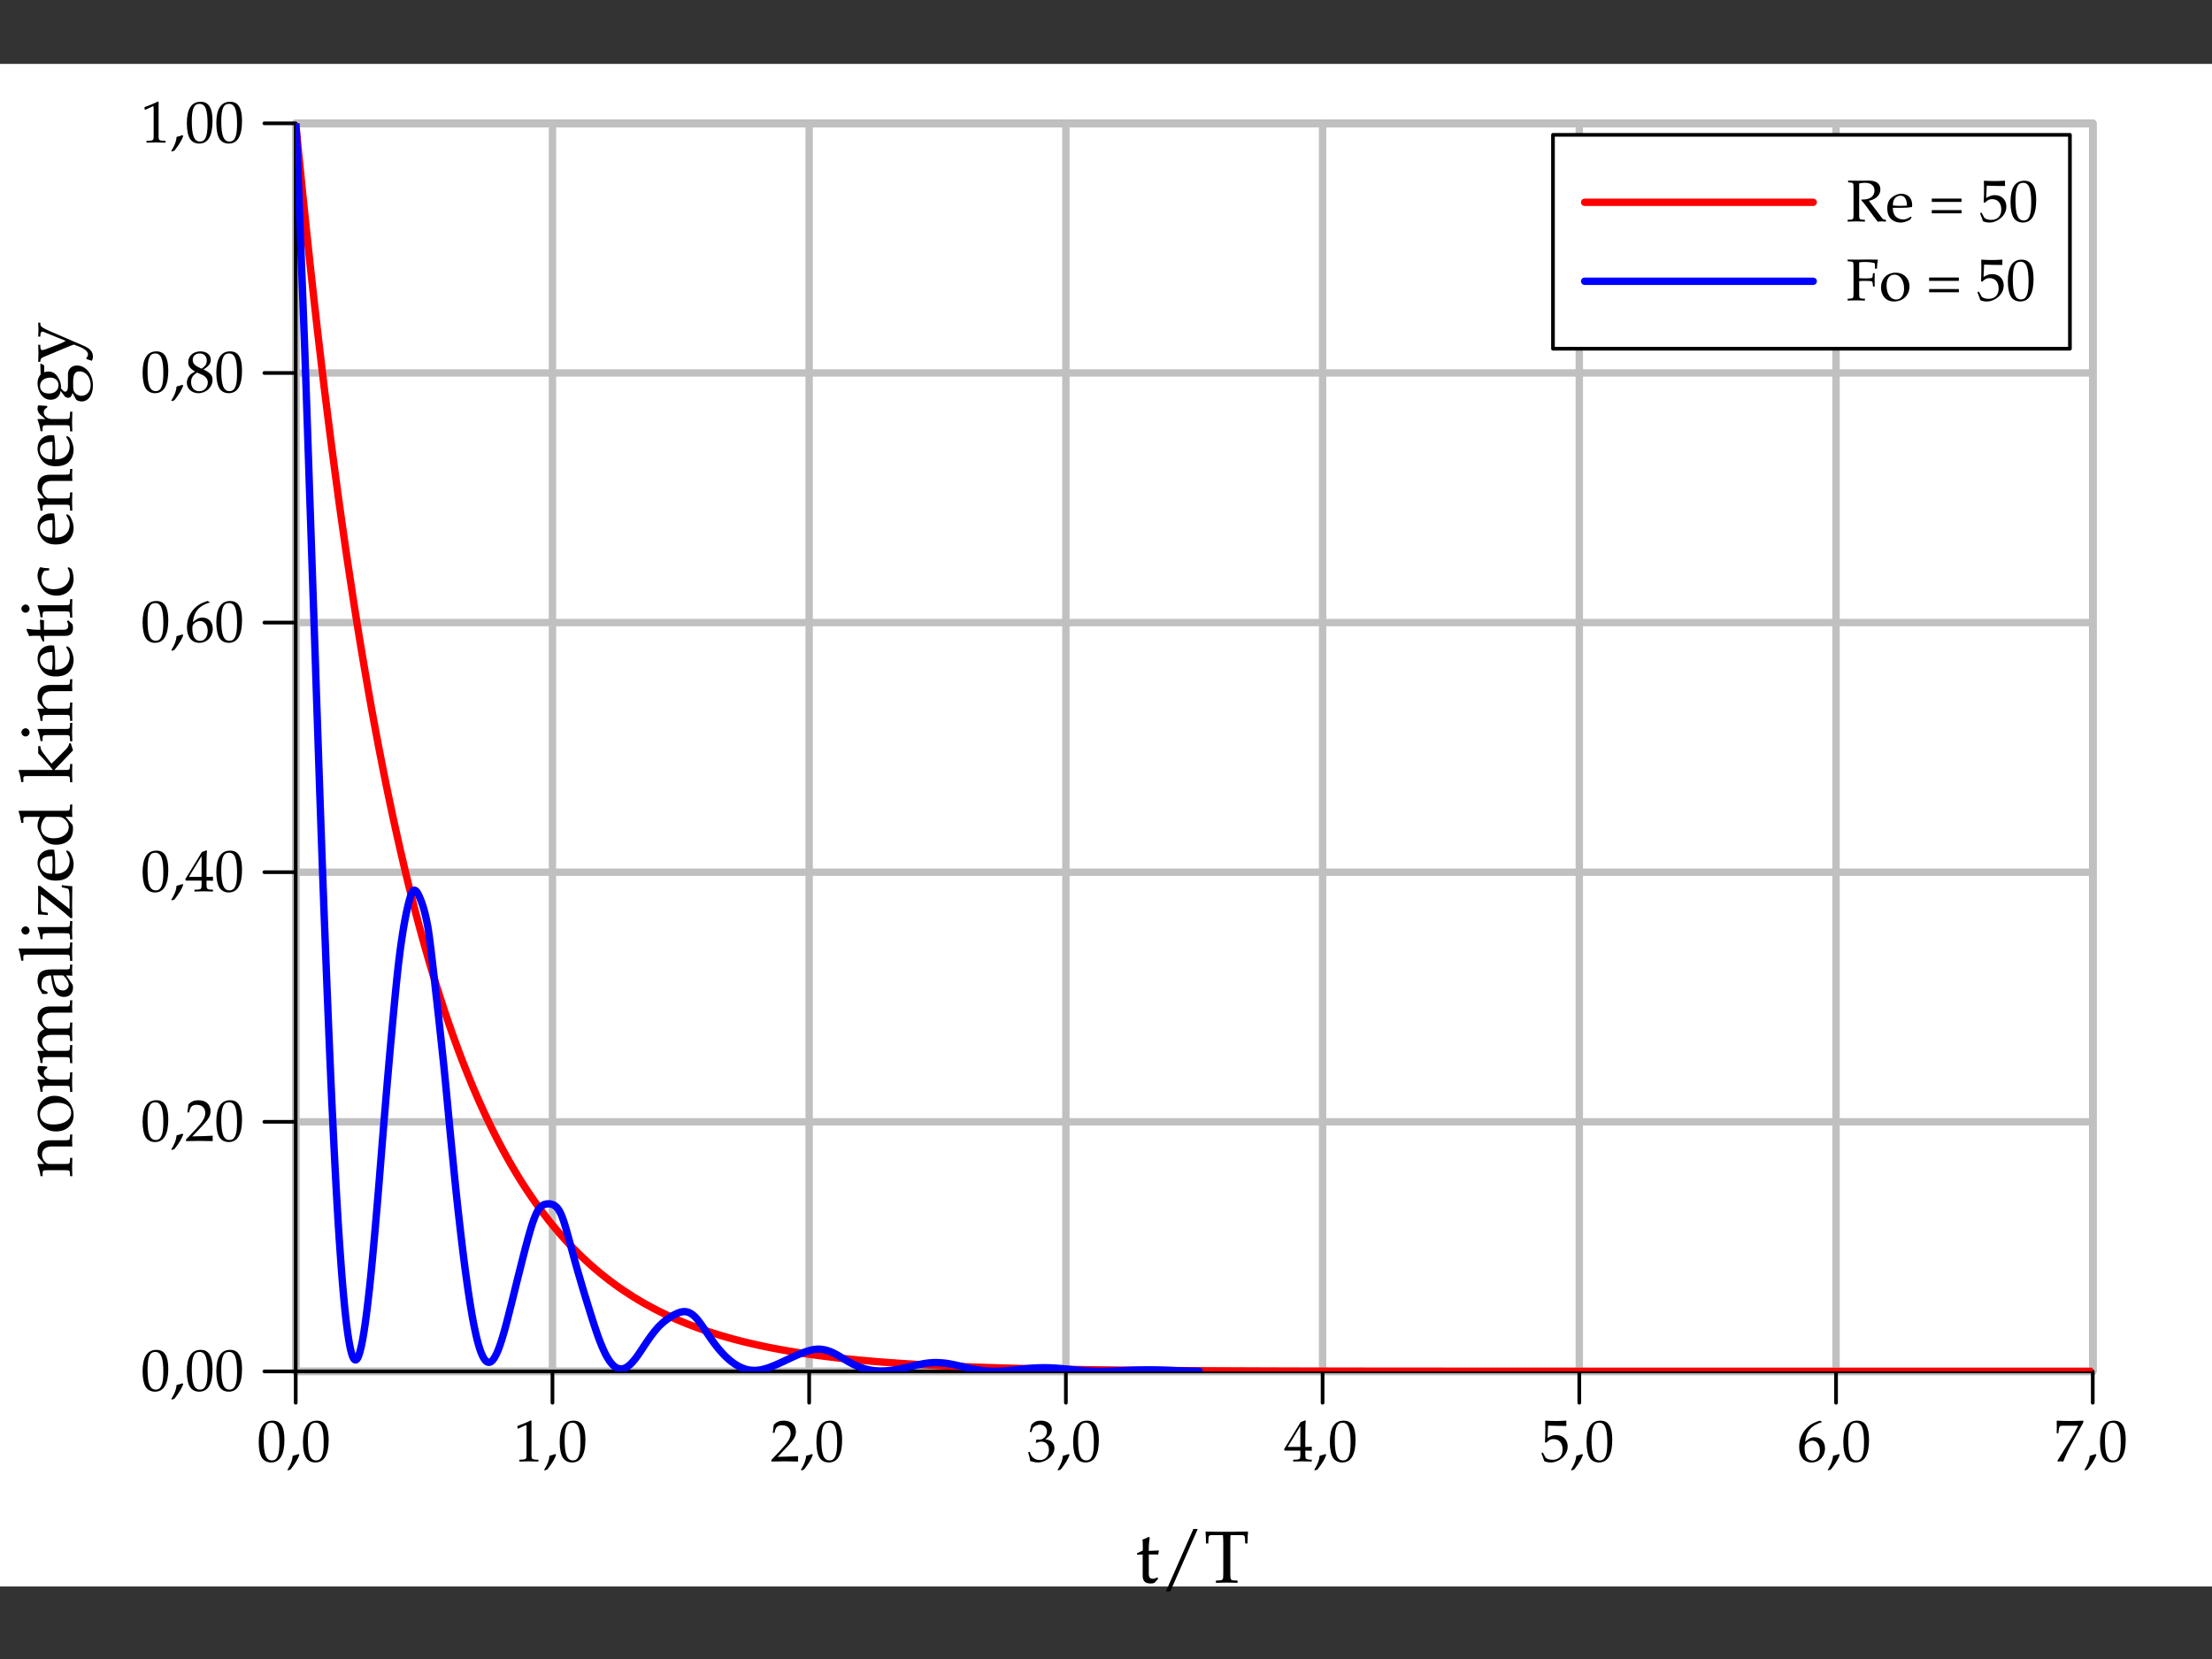 <?xml version="1.0" encoding="UTF-8"?>
<svg xmlns="http://www.w3.org/2000/svg" xmlns:xlink="http://www.w3.org/1999/xlink" width="300pt" height="225pt" viewBox="0 0 300 225" version="1.1">
<rect x="0" y="0" width="300" height="225" fill="#333333" stroke="none"/>
<defs>
<g>
<symbol overflow="visible" id="glyph0-0">
<path style="stroke:none;" d="M 2.109 -5.516 C 0.859 -5.516 0.234 -4.531 0.234 -2.594 C 0.234 -1.656 0.406 -0.844 0.688 -0.453 C 0.953 -0.062 1.406 0.156 1.906 0.156 C 3.109 0.156 3.719 -0.875 3.719 -2.922 C 3.719 -4.688 3.203 -5.516 2.109 -5.516 Z M 1.953 -5.234 C 2.734 -5.234 3.047 -4.453 3.047 -2.531 C 3.047 -0.828 2.75 -0.125 2.016 -0.125 C 1.234 -0.125 0.906 -0.922 0.906 -2.875 C 0.906 -4.562 1.203 -5.234 1.953 -5.234 Z M 1.953 -5.234 "/>
</symbol>
<symbol overflow="visible" id="glyph0-1">
<path style="stroke:none;" d="M 1.625 -0.984 C 1.422 -0.906 1.266 -0.859 0.844 -0.75 C 0.797 -0.141 0.594 0.391 0.125 1.156 L 0.234 1.234 L 0.562 1.094 C 1.219 0.25 1.516 -0.25 1.75 -0.875 Z M 1.625 -0.984 "/>
</symbol>
<symbol overflow="visible" id="glyph0-2">
<path style="stroke:none;" d="M 0.531 -4.438 L 0.609 -4.438 L 1.641 -4.906 C 1.656 -4.906 1.656 -4.906 1.672 -4.906 C 1.719 -4.906 1.734 -4.844 1.734 -4.641 L 1.734 -0.766 C 1.734 -0.359 1.641 -0.266 1.219 -0.234 L 0.766 -0.219 L 0.766 0.031 C 2 0 2 0 2.094 0 C 2.188 0 2.375 0 2.641 0.016 C 2.734 0.016 3.016 0.016 3.344 0.031 L 3.344 -0.219 L 2.922 -0.234 C 2.484 -0.266 2.406 -0.359 2.406 -0.766 L 2.406 -5.516 L 2.297 -5.547 C 1.781 -5.281 1.203 -5.047 0.484 -4.781 Z M 0.531 -4.438 "/>
</symbol>
<symbol overflow="visible" id="glyph0-3">
<path style="stroke:none;" d="M 0.125 -0.188 L 0.125 0.031 C 1.625 0 1.625 0 1.906 0 C 2.203 0 2.203 0 3.75 0.031 C 3.734 -0.141 3.734 -0.219 3.734 -0.344 C 3.734 -0.438 3.734 -0.516 3.75 -0.703 C 2.828 -0.656 2.453 -0.641 0.969 -0.609 L 2.438 -2.156 C 3.203 -2.984 3.453 -3.422 3.453 -4.031 C 3.453 -4.938 2.828 -5.516 1.812 -5.516 C 1.234 -5.516 0.844 -5.359 0.453 -4.953 L 0.312 -3.859 L 0.547 -3.859 L 0.641 -4.234 C 0.781 -4.703 1.062 -4.891 1.594 -4.891 C 2.281 -4.891 2.734 -4.469 2.734 -3.781 C 2.734 -3.188 2.391 -2.594 1.484 -1.625 Z M 0.125 -0.188 "/>
</symbol>
<symbol overflow="visible" id="glyph0-4">
<path style="stroke:none;" d="M 0.344 -3.984 L 0.594 -3.984 L 0.734 -4.438 C 0.828 -4.703 1.328 -4.969 1.75 -4.969 C 2.266 -4.969 2.688 -4.547 2.688 -4.047 C 2.688 -3.453 2.219 -2.938 1.641 -2.938 C 1.578 -2.938 1.5 -2.953 1.391 -2.953 L 1.266 -2.969 L 1.172 -2.547 L 1.234 -2.5 C 1.531 -2.625 1.688 -2.672 1.906 -2.672 C 2.562 -2.672 2.953 -2.25 2.953 -1.516 C 2.953 -0.703 2.469 -0.172 1.719 -0.172 C 1.359 -0.172 1.031 -0.281 0.781 -0.516 C 0.594 -0.688 0.484 -0.875 0.344 -1.297 L 0.125 -1.219 C 0.281 -0.734 0.359 -0.453 0.406 -0.047 C 0.828 0.094 1.172 0.156 1.469 0.156 C 2.109 0.156 2.844 -0.203 3.281 -0.734 C 3.562 -1.062 3.703 -1.422 3.703 -1.797 C 3.703 -2.172 3.531 -2.516 3.25 -2.719 C 3.047 -2.859 2.859 -2.922 2.469 -2.984 C 3.109 -3.484 3.344 -3.859 3.344 -4.328 C 3.344 -5.047 2.75 -5.516 1.859 -5.516 C 1.312 -5.516 0.953 -5.359 0.578 -4.969 Z M 0.344 -3.984 "/>
</symbol>
<symbol overflow="visible" id="glyph0-5">
<path style="stroke:none;" d="M 2.234 -1.453 L 2.234 -0.844 C 2.234 -0.375 2.156 -0.25 1.766 -0.234 L 1.266 -0.219 L 1.266 0.031 C 2.328 0 2.328 0 2.516 0 C 2.719 0 2.719 0 3.781 0.031 L 3.781 -0.219 L 3.391 -0.234 C 3 -0.266 2.906 -0.375 2.906 -0.844 L 2.906 -1.453 C 3.391 -1.453 3.547 -1.438 3.781 -1.422 L 3.781 -1.984 C 3.406 -1.953 3.25 -1.953 3.125 -1.953 L 2.906 -1.953 L 2.906 -3.078 C 2.906 -4.5 2.922 -5.188 2.969 -5.516 L 2.875 -5.547 L 2.281 -5.328 L 0.016 -1.625 L 0.109 -1.453 Z M 2.234 -1.953 L 0.516 -1.953 L 2.234 -4.781 Z M 2.234 -1.953 "/>
</symbol>
<symbol overflow="visible" id="glyph0-6">
<path style="stroke:none;" d="M 1.016 -4.844 C 2.047 -4.812 2.5 -4.797 3.453 -4.797 C 3.453 -4.797 3.5 -4.844 3.5 -4.844 C 3.484 -4.984 3.484 -5.047 3.484 -5.156 C 3.484 -5.266 3.484 -5.328 3.5 -5.469 L 3.453 -5.516 C 2.859 -5.484 2.5 -5.469 2.062 -5.469 C 1.625 -5.469 1.266 -5.484 0.672 -5.516 L 0.625 -5.469 C 0.641 -4.984 0.641 -4.625 0.641 -4.375 C 0.641 -3.703 0.625 -2.922 0.594 -2.578 L 0.766 -2.531 C 1.141 -2.906 1.359 -3.016 1.75 -3.016 C 2.516 -3.016 2.984 -2.469 2.984 -1.609 C 2.984 -0.719 2.484 -0.203 1.609 -0.203 C 1.172 -0.203 0.781 -0.344 0.656 -0.547 L 0.297 -1.203 L 0.109 -1.094 C 0.281 -0.641 0.391 -0.391 0.5 -0.031 C 0.719 0.094 1.047 0.156 1.391 0.156 C 1.922 0.156 2.484 -0.078 2.922 -0.453 C 3.422 -0.891 3.672 -1.438 3.672 -2.031 C 3.672 -2.922 3.031 -3.562 2.109 -3.562 C 1.734 -3.562 1.438 -3.469 0.938 -3.172 Z M 1.016 -4.844 "/>
</symbol>
<symbol overflow="visible" id="glyph0-7">
<path style="stroke:none;" d="M 3.328 -5.375 L 3.031 -5.516 C 2.266 -5.25 1.938 -5.094 1.531 -4.75 C 0.703 -4.047 0.25 -3.078 0.25 -1.969 C 0.25 -0.656 0.891 0.156 1.922 0.156 C 2.969 0.156 3.75 -0.656 3.75 -1.75 C 3.75 -2.672 3.188 -3.266 2.344 -3.266 C 1.938 -3.266 1.703 -3.172 1.234 -2.797 C 1.141 -2.719 1.141 -2.719 1.047 -2.641 C 1.219 -4.094 1.891 -4.875 3.328 -5.312 Z M 2.047 -2.797 C 2.641 -2.797 3.062 -2.266 3.062 -1.469 C 3.062 -0.641 2.641 -0.109 2.031 -0.109 C 1.359 -0.109 0.984 -0.688 0.984 -1.766 C 0.984 -2.047 1.016 -2.188 1.109 -2.328 C 1.281 -2.594 1.656 -2.797 2.047 -2.797 Z M 2.047 -2.797 "/>
</symbol>
<symbol overflow="visible" id="glyph0-8">
<path style="stroke:none;" d="M 0.453 -0.078 L 0.516 0.031 C 0.828 0 0.828 0 0.891 0 C 0.938 0 0.938 0 1.25 0.031 C 1.594 -0.844 1.984 -1.688 2.516 -2.641 L 3.969 -5.266 L 3.969 -5.516 C 3.109 -5.484 2.828 -5.469 2.188 -5.469 C 1.594 -5.469 1.203 -5.484 0.438 -5.516 L 0.359 -5.469 C 0.375 -4.719 0.375 -4.719 0.375 -4.625 C 0.375 -4.547 0.375 -4.547 0.359 -3.812 L 0.594 -3.812 L 0.641 -4.266 C 0.719 -4.766 0.766 -4.828 1.141 -4.828 L 3.266 -4.828 C 2.953 -4.172 2.703 -3.703 2.406 -3.219 Z M 0.453 -0.078 "/>
</symbol>
<symbol overflow="visible" id="glyph0-9">
<path style="stroke:none;" d="M 1.344 -2.766 C 1.016 -2.609 0.875 -2.516 0.703 -2.359 C 0.406 -2.047 0.234 -1.688 0.234 -1.266 C 0.234 -0.453 0.906 0.156 1.812 0.156 C 2.844 0.156 3.719 -0.656 3.719 -1.641 C 3.719 -2.281 3.422 -2.625 2.5 -3.047 C 3.234 -3.547 3.484 -3.875 3.484 -4.359 C 3.484 -5.047 2.922 -5.516 2.078 -5.516 C 1.125 -5.516 0.422 -4.906 0.422 -4.062 C 0.422 -3.516 0.641 -3.219 1.344 -2.766 Z M 2.266 -2.359 C 2.781 -2.141 3.078 -1.75 3.078 -1.312 C 3.078 -0.641 2.578 -0.109 1.922 -0.109 C 1.25 -0.109 0.812 -0.594 0.812 -1.344 C 0.812 -1.922 1.047 -2.281 1.625 -2.641 Z M 1.781 -3.391 C 1.281 -3.625 1.031 -3.953 1.031 -4.359 C 1.031 -4.875 1.406 -5.234 1.969 -5.234 C 2.562 -5.234 2.938 -4.859 2.938 -4.266 C 2.938 -3.812 2.75 -3.5 2.219 -3.172 Z M 1.781 -3.391 "/>
</symbol>
<symbol overflow="visible" id="glyph0-10">
<path style="stroke:none;" d="M 1.734 -5.141 C 2 -5.203 2.234 -5.234 2.516 -5.234 C 3.344 -5.234 3.812 -4.844 3.812 -4.172 C 3.812 -3.438 3.219 -2.969 2.297 -2.969 C 2.234 -2.969 2.172 -2.969 2.062 -2.969 L 2.016 -2.875 C 2.109 -2.781 2.125 -2.75 2.219 -2.641 C 2.344 -2.516 2.359 -2.484 2.438 -2.391 L 3.906 -0.406 C 3.953 -0.344 4 -0.281 4.047 -0.219 L 4.234 0.031 C 4.609 0 4.688 0 4.781 0 C 4.844 0 4.844 0 5.359 0.031 L 5.359 -0.219 C 5.094 -0.234 4.969 -0.281 4.859 -0.422 L 3.047 -2.797 C 3.5 -2.906 3.703 -2.984 3.969 -3.172 C 4.391 -3.469 4.609 -3.875 4.609 -4.344 C 4.609 -5.109 4.047 -5.531 3.062 -5.531 L 2.922 -5.531 C 1.891 -5.516 1.891 -5.516 1.609 -5.516 C 1.359 -5.516 1.359 -5.516 0.234 -5.531 L 0.234 -5.297 L 0.562 -5.266 C 0.922 -5.25 0.969 -5.172 0.969 -4.547 L 0.969 -0.953 C 0.969 -0.328 0.922 -0.266 0.562 -0.234 L 0.172 -0.219 L 0.172 0.031 C 0.641 0.016 0.922 0 1.344 0 C 1.766 0 2.047 0.016 2.516 0.031 L 2.516 -0.219 L 2.141 -0.234 C 1.766 -0.266 1.734 -0.328 1.734 -0.953 Z M 1.734 -5.141 "/>
</symbol>
<symbol overflow="visible" id="glyph0-11">
<path style="stroke:none;" d="M 3.5 -0.562 L 3.391 -0.641 C 2.875 -0.344 2.703 -0.266 2.359 -0.266 C 1.828 -0.266 1.406 -0.5 1.172 -0.891 C 1.031 -1.156 0.969 -1.375 0.953 -1.844 L 2.125 -1.844 C 2.672 -1.844 3.016 -1.859 3.562 -1.953 C 3.578 -2.062 3.578 -2.141 3.578 -2.234 C 3.578 -3.156 2.984 -3.75 2.094 -3.75 C 1.797 -3.75 1.453 -3.641 1.125 -3.453 C 0.469 -3.078 0.203 -2.578 0.203 -1.75 C 0.203 -1.25 0.328 -0.812 0.547 -0.516 C 0.859 -0.094 1.406 0.156 2 0.156 C 2.297 0.156 2.594 0.094 2.922 -0.047 C 3.141 -0.141 3.297 -0.234 3.344 -0.281 Z M 2.875 -2.141 C 2.453 -2.125 2.266 -2.109 1.969 -2.109 C 1.609 -2.109 1.406 -2.125 0.969 -2.156 C 0.969 -2.531 1 -2.719 1.109 -2.922 C 1.266 -3.266 1.609 -3.484 2 -3.484 C 2.266 -3.484 2.469 -3.391 2.609 -3.172 C 2.797 -2.906 2.844 -2.672 2.875 -2.141 Z M 2.875 -2.141 "/>
</symbol>
<symbol overflow="visible" id="glyph0-12">
<path style="stroke:none;" d=""/>
</symbol>
<symbol overflow="visible" id="glyph0-13">
<path style="stroke:none;" d="M 4.438 -3.094 L 0.406 -3.094 L 0.406 -2.641 L 4.438 -2.641 Z M 4.438 -1.531 L 0.406 -1.531 L 0.406 -1.094 L 4.438 -1.094 Z M 4.438 -1.531 "/>
</symbol>
<symbol overflow="visible" id="glyph0-14">
<path style="stroke:none;" d="M 1.734 -2.609 C 1.953 -2.625 2.188 -2.641 2.547 -2.641 C 3.141 -2.641 3.359 -2.609 3.5 -2.547 L 3.562 -2.344 L 3.609 -1.875 L 3.844 -1.875 C 3.828 -2.609 3.828 -2.609 3.828 -2.766 C 3.828 -2.891 3.828 -2.891 3.844 -3.688 L 3.609 -3.688 L 3.562 -3.266 C 3.562 -3.203 3.531 -3.125 3.5 -3.062 C 3.359 -3 3.141 -2.969 2.609 -2.969 C 2.266 -2.969 2 -2.984 1.734 -3 L 1.734 -5.141 C 1.969 -5.188 2.109 -5.203 2.578 -5.203 C 2.969 -5.203 3.422 -5.156 3.656 -5.094 C 3.859 -5.047 3.875 -5 3.875 -4.812 L 3.875 -4.297 L 4.156 -4.297 C 4.156 -4.781 4.203 -5.156 4.281 -5.516 C 3.891 -5.531 3.656 -5.531 3.312 -5.531 L 2.453 -5.531 C 2.062 -5.516 1.781 -5.516 1.578 -5.516 C 1.359 -5.516 1.359 -5.516 0.172 -5.531 L 0.172 -5.297 L 0.562 -5.266 C 0.922 -5.25 0.969 -5.188 0.969 -4.547 L 0.969 -0.953 C 0.969 -0.328 0.922 -0.266 0.562 -0.234 L 0.172 -0.219 L 0.172 0.031 C 0.641 0.016 0.922 0 1.344 0 C 1.766 0 2.047 0.016 2.516 0.031 L 2.516 -0.219 L 2.141 -0.234 C 1.766 -0.266 1.734 -0.328 1.734 -0.953 Z M 1.734 -2.609 "/>
</symbol>
<symbol overflow="visible" id="glyph0-15">
<path style="stroke:none;" d="M 2.234 -3.75 C 1.062 -3.75 0.25 -2.922 0.25 -1.734 C 0.25 -0.609 0.969 0.156 2 0.156 C 3.234 0.156 4.109 -0.703 4.109 -1.891 C 4.109 -2.969 3.328 -3.75 2.234 -3.75 Z M 2.094 -3.484 C 2.828 -3.484 3.375 -2.688 3.375 -1.594 C 3.375 -0.688 2.953 -0.109 2.312 -0.109 C 1.531 -0.109 1 -0.875 1 -2.016 C 1 -2.969 1.391 -3.484 2.094 -3.484 Z M 2.094 -3.484 "/>
</symbol>
<symbol overflow="visible" id="glyph1-0">
<path style="stroke:none;" d="M 0.984 -3.812 L 0.984 -0.938 C 0.984 -0.203 1.312 0.125 2.078 0.125 C 2.312 0.125 2.547 0.062 2.609 0 L 3.094 -0.531 L 2.953 -0.703 C 2.703 -0.562 2.562 -0.516 2.375 -0.516 C 1.984 -0.516 1.812 -0.703 1.812 -1.203 L 1.812 -3.812 L 3.094 -3.812 L 3.188 -4.359 L 1.812 -4.297 L 1.812 -4.688 C 1.812 -5.094 1.844 -5.453 1.938 -6.094 L 1.812 -6.203 C 1.562 -6.062 1.266 -5.938 0.953 -5.828 C 0.984 -5.531 1 -5.344 1 -5.047 L 1 -4.344 L 0.219 -3.984 L 0.219 -3.781 Z M 0.984 -3.812 "/>
</symbol>
<symbol overflow="visible" id="glyph1-1">
<path style="stroke:none;" d="M 5.188 -7.266 L 4.594 -7.266 L 0.875 1.188 L 1.469 1.188 Z M 5.188 -7.266 "/>
</symbol>
<symbol overflow="visible" id="glyph1-2">
<path style="stroke:none;" d="M 2.547 -6.438 C 2.578 -6.094 2.594 -5.859 2.594 -5.438 L 2.594 -1.203 C 2.594 -0.406 2.547 -0.328 2.078 -0.297 L 1.594 -0.266 L 1.594 0.031 C 2.188 0.016 2.547 0 3.062 0 C 3.578 0 3.938 0.016 4.531 0.031 L 4.531 -0.266 L 4.047 -0.297 C 3.594 -0.328 3.547 -0.406 3.547 -1.203 L 3.547 -5.438 C 3.547 -5.875 3.547 -6.094 3.578 -6.438 L 5.125 -6.438 C 5.406 -6.438 5.516 -6.344 5.531 -6.094 L 5.562 -5.312 L 5.875 -5.312 C 5.875 -5.953 5.906 -6.344 5.953 -6.922 C 5.234 -6.906 4.906 -6.906 4.625 -6.906 C 4.234 -6.891 3.938 -6.891 3.797 -6.891 L 2.203 -6.891 C 2.109 -6.891 1.562 -6.906 0.859 -6.906 L 0.188 -6.922 C 0.234 -6.344 0.25 -5.953 0.25 -5.312 L 0.562 -5.312 L 0.594 -6.094 C 0.609 -6.344 0.719 -6.438 1 -6.438 Z M 2.547 -6.438 "/>
</symbol>
<symbol overflow="visible" id="glyph2-0">
<path style="stroke:none;" d="M 0.031 -4.094 C 0 -4.703 0 -4.719 0 -4.891 C 0 -5.031 0 -5.031 0.031 -5.719 L -0.266 -5.719 L -0.297 -5.312 C -0.312 -4.969 -0.375 -4.938 -1.016 -4.938 L -2.953 -4.938 C -4.125 -4.938 -4.688 -4.391 -4.688 -3.266 C -4.688 -2.906 -4.625 -2.688 -4.438 -2.484 L -3.781 -1.719 L -4.656 -1.719 L -4.688 -1.625 C -4.484 -1.125 -4.344 -0.594 -4.281 -0.062 L -4 -0.062 L -4 -0.438 C -4 -0.844 -3.938 -0.875 -3.266 -0.875 L -1.016 -0.875 C -0.391 -0.875 -0.312 -0.844 -0.297 -0.516 L -0.266 -0.062 L 0.031 -0.062 C 0.016 -0.734 0 -1.016 0 -1.297 C 0 -1.594 0.016 -1.859 0.031 -2.547 L -0.266 -2.547 L -0.297 -2.094 C -0.312 -1.75 -0.391 -1.719 -1.016 -1.719 L -3.141 -1.719 C -3.594 -1.719 -4.078 -2.375 -4.078 -2.984 C -4.078 -3.656 -3.578 -4.094 -2.812 -4.094 Z M 0.031 -4.094 "/>
</symbol>
<symbol overflow="visible" id="glyph2-1">
<path style="stroke:none;" d="M -4.688 -2.797 C -4.688 -1.328 -3.656 -0.312 -2.172 -0.312 C -0.766 -0.312 0.203 -1.203 0.203 -2.5 C 0.203 -4.047 -0.875 -5.141 -2.375 -5.141 C -3.719 -5.141 -4.688 -4.156 -4.688 -2.797 Z M -4.359 -2.609 C -4.359 -3.531 -3.359 -4.203 -2 -4.203 C -0.844 -4.203 -0.125 -3.703 -0.125 -2.891 C -0.125 -1.906 -1.094 -1.25 -2.516 -1.25 C -3.703 -1.25 -4.359 -1.734 -4.359 -2.609 Z M -4.359 -2.609 "/>
</symbol>
<symbol overflow="visible" id="glyph2-2">
<path style="stroke:none;" d="M -4 -0.234 L -4 -0.594 C -4 -1 -3.938 -1.047 -3.266 -1.047 L -1.016 -1.047 C -0.391 -1.047 -0.312 -1.016 -0.297 -0.672 L -0.266 -0.203 L 0.031 -0.203 C 0.016 -0.938 0 -1.188 0 -1.438 C 0 -1.641 0 -1.641 0.031 -2.875 L -0.266 -2.875 L -0.297 -2.344 C -0.328 -1.906 -0.359 -1.875 -1.016 -1.875 L -2.734 -1.875 C -3.344 -1.875 -3.844 -2.281 -3.844 -2.766 C -3.844 -3.062 -3.703 -3.281 -3.375 -3.438 L -3.375 -3.656 L -4.578 -3.734 C -4.656 -3.625 -4.688 -3.453 -4.688 -3.266 C -4.688 -2.969 -4.531 -2.656 -4.281 -2.438 L -3.625 -1.875 L -4.656 -1.875 L -4.688 -1.797 C -4.484 -1.281 -4.344 -0.766 -4.281 -0.234 Z M -4 -0.234 "/>
</symbol>
<symbol overflow="visible" id="glyph2-3">
<path style="stroke:none;" d="M -4 -0.188 L -4 -0.547 C -4 -0.953 -3.938 -0.984 -3.266 -0.984 L -1.016 -0.984 C -0.391 -0.984 -0.312 -0.953 -0.297 -0.625 L -0.266 -0.156 L 0.031 -0.156 C 0 -1.125 0 -1.156 0 -1.438 C 0 -1.703 0.016 -1.969 0.031 -2.625 L -0.266 -2.625 L -0.297 -2.203 C -0.312 -1.859 -0.391 -1.828 -1.016 -1.828 L -3.141 -1.828 C -3.594 -1.828 -4.078 -2.484 -4.078 -3.094 C -4.078 -3.625 -3.562 -4 -2.812 -4 L -1.016 -4 C -0.391 -4 -0.312 -3.969 -0.297 -3.625 L -0.266 -3.172 L 0.031 -3.172 C 0 -4.172 0 -4.172 0 -4.422 C 0 -4.672 0 -4.672 0.031 -5.672 L -0.266 -5.672 L -0.297 -5.203 C -0.312 -4.875 -0.391 -4.844 -1.016 -4.844 L -3.141 -4.844 C -3.594 -4.844 -4.078 -5.5 -4.078 -6.094 C -4.078 -6.641 -3.562 -7.016 -2.812 -7.016 L 0.031 -7.016 C 0 -7.625 0 -7.625 0 -7.797 C 0 -7.938 0 -7.938 0.031 -8.688 L -0.266 -8.688 L -0.297 -8.219 C -0.312 -7.875 -0.391 -7.844 -1.016 -7.844 L -3.078 -7.844 C -4.062 -7.844 -4.688 -7.266 -4.688 -6.344 C -4.688 -6 -4.594 -5.703 -4.438 -5.531 L -3.766 -4.766 C -4.422 -4.453 -4.688 -4.047 -4.688 -3.344 C -4.688 -2.984 -4.594 -2.703 -4.438 -2.516 L -3.797 -1.828 L -4.656 -1.828 L -4.688 -1.734 C -4.484 -1.234 -4.344 -0.703 -4.281 -0.188 Z M -4 -0.188 "/>
</symbol>
<symbol overflow="visible" id="glyph2-4">
<path style="stroke:none;" d="M -0.812 -3.234 L 0.031 -3.188 C 0 -3.844 0 -3.844 0 -3.969 C 0 -4.016 0.016 -4.266 0.031 -4.703 L -0.266 -4.703 L -0.297 -4.312 C -0.297 -4.078 -0.375 -4.047 -0.875 -4.047 L -2.703 -4.047 C -4.156 -4.047 -4.688 -3.625 -4.688 -2.453 C -4.688 -2.031 -4.578 -1.625 -4.344 -1.25 L -4.031 -0.719 L -3.375 -0.719 L -3.312 -0.984 L -3.625 -1.109 C -4.094 -1.312 -4.156 -1.422 -4.156 -1.875 C -4.156 -2.812 -3.797 -3.203 -2.875 -3.234 L -2.703 -2.25 C -2.453 -0.891 -1.984 -0.312 -1.109 -0.312 C -0.328 -0.312 0.125 -0.797 0.125 -1.578 C 0.125 -1.766 0.094 -1.938 0.047 -2 Z M -1.234 -3.234 C -0.828 -2.953 -0.453 -2.312 -0.453 -1.938 C -0.453 -1.531 -0.812 -1.188 -1.25 -1.188 C -1.625 -1.188 -1.969 -1.375 -2.156 -1.688 C -2.312 -1.938 -2.453 -2.484 -2.562 -3.234 Z M -1.234 -3.234 "/>
</symbol>
<symbol overflow="visible" id="glyph2-5">
<path style="stroke:none;" d="M -6.609 -0.234 L -6.609 -0.797 C -6.609 -0.969 -6.5 -1.047 -6.203 -1.047 L -1.016 -1.047 C -0.391 -1.047 -0.312 -1.016 -0.297 -0.672 L -0.266 -0.203 L 0.031 -0.203 C 0 -1.203 0 -1.203 0 -1.453 C 0 -1.703 0 -1.703 0.031 -2.703 L -0.266 -2.703 L -0.297 -2.25 C -0.312 -1.906 -0.391 -1.875 -1.016 -1.875 L -7.188 -1.875 L -7.266 -1.797 C -7.094 -1.344 -7.016 -1.016 -6.891 -0.234 Z M -6.609 -0.234 "/>
</symbol>
<symbol overflow="visible" id="glyph2-6">
<path style="stroke:none;" d="M -4.656 -1.875 L -4.688 -1.797 C -4.484 -1.281 -4.344 -0.766 -4.281 -0.234 L -4 -0.234 L -4 -0.594 C -4 -1 -3.938 -1.047 -3.266 -1.047 L -1.016 -1.047 C -0.391 -1.047 -0.312 -1.016 -0.297 -0.672 L -0.266 -0.203 L 0.031 -0.203 C 0 -1.203 0 -1.203 0 -1.453 C 0 -1.703 0 -1.703 0.031 -2.703 L -0.266 -2.703 L -0.297 -2.25 C -0.312 -1.906 -0.391 -1.875 -1.016 -1.875 Z M -6.875 -1.422 C -6.875 -1.125 -6.609 -0.859 -6.312 -0.859 C -6.016 -0.859 -5.766 -1.125 -5.766 -1.406 C -5.766 -1.703 -6.016 -1.969 -6.312 -1.969 C -6.594 -1.969 -6.875 -1.703 -6.875 -1.422 Z M -6.875 -1.422 "/>
</symbol>
<symbol overflow="visible" id="glyph2-7">
<path style="stroke:none;" d="M -4.312 -4.547 L -4.625 -4.547 C -4.594 -3.844 -4.594 -3.547 -4.594 -3.172 C -4.594 -3.172 -4.625 -0.688 -4.625 -0.688 C -4.109 -0.672 -3.984 -0.656 -3.297 -0.594 L -3.297 -0.906 L -3.984 -1.016 C -4.188 -1.062 -4.234 -1.234 -4.234 -1.984 L -4.234 -3.406 C -3.906 -3.203 -3.688 -3.031 -3.344 -2.766 L -1.219 -1.062 L -0.172 -0.156 L 0.031 -0.219 C 0 -1.266 0 -1.312 0 -1.75 C 0 -1.75 0.031 -4.516 0.031 -4.516 C -0.203 -4.516 -0.438 -4.531 -0.922 -4.594 L -1.391 -4.656 L -1.391 -4.359 L -0.594 -4.188 C -0.422 -4.141 -0.344 -3.719 -0.344 -2.766 L -0.344 -1.406 Z M -4.312 -4.547 "/>
</symbol>
<symbol overflow="visible" id="glyph2-8">
<path style="stroke:none;" d="M -0.703 -4.375 L -0.797 -4.234 C -0.422 -3.594 -0.328 -3.375 -0.328 -2.938 C -0.328 -2.297 -0.625 -1.75 -1.109 -1.469 C -1.438 -1.281 -1.719 -1.203 -2.297 -1.188 L -2.297 -2.656 C -2.297 -3.344 -2.328 -3.766 -2.438 -4.453 C -2.578 -4.469 -2.672 -4.484 -2.797 -4.484 C -3.938 -4.484 -4.688 -3.734 -4.688 -2.625 C -4.688 -2.25 -4.562 -1.812 -4.312 -1.406 C -3.844 -0.594 -3.234 -0.266 -2.188 -0.266 C -1.562 -0.266 -1.016 -0.406 -0.641 -0.688 C -0.109 -1.078 0.203 -1.75 0.203 -2.5 C 0.203 -2.875 0.125 -3.234 -0.062 -3.656 C -0.172 -3.922 -0.297 -4.125 -0.359 -4.172 Z M -2.672 -3.594 C -2.656 -3.062 -2.641 -2.828 -2.641 -2.469 C -2.641 -2.016 -2.656 -1.75 -2.703 -1.203 C -3.172 -1.203 -3.391 -1.25 -3.656 -1.375 C -4.094 -1.594 -4.359 -2.016 -4.359 -2.5 C -4.359 -2.828 -4.234 -3.094 -3.953 -3.266 C -3.625 -3.484 -3.344 -3.562 -2.672 -3.594 Z M -2.672 -3.594 "/>
</symbol>
<symbol overflow="visible" id="glyph2-9">
<path style="stroke:none;" d="M -4.375 -4.125 C -4.609 -3.562 -4.688 -3.281 -4.688 -2.938 C -4.688 -2.656 -4.625 -2.422 -4.5 -2.172 L -4.047 -1.297 C -3.734 -0.719 -3.016 -0.344 -2.156 -0.344 C -1.359 -0.344 -0.703 -0.625 -0.297 -1.109 C -0.016 -1.453 0.125 -1.922 0.125 -2.562 C 0.125 -2.766 0.078 -3 0.047 -3.047 L -0.891 -4.156 L 0.031 -4.109 C 0.016 -4.594 0 -4.766 0 -4.875 C 0 -4.953 0 -5.094 0.016 -5.312 C 0.016 -5.375 0.016 -5.578 0.031 -5.797 L -0.266 -5.797 L -0.297 -5.328 C -0.312 -4.984 -0.391 -4.953 -1.016 -4.953 L -7.188 -4.953 L -7.266 -4.875 C -7.094 -4.438 -7.016 -4.094 -6.891 -3.312 L -6.609 -3.312 L -6.609 -3.875 C -6.609 -4.047 -6.5 -4.125 -6.203 -4.125 Z M -2.203 -4.125 C -1.562 -4.125 -1.453 -4.094 -1.234 -3.969 C -0.766 -3.688 -0.453 -3.203 -0.453 -2.734 C -0.453 -1.844 -1.297 -1.219 -2.484 -1.219 C -3.578 -1.219 -4.219 -1.766 -4.219 -2.656 C -4.219 -3.047 -4.094 -3.438 -3.844 -3.797 C -3.703 -4 -3.578 -4.125 -3.5 -4.125 Z M -2.203 -4.125 "/>
</symbol>
<symbol overflow="visible" id="glyph2-10">
<path style="stroke:none;" d=""/>
</symbol>
<symbol overflow="visible" id="glyph2-11">
<path style="stroke:none;" d="M -6.609 -0.234 L -6.609 -0.797 C -6.609 -0.969 -6.5 -1.047 -6.203 -1.047 L -1.016 -1.047 C -0.391 -1.047 -0.312 -1.016 -0.297 -0.672 L -0.266 -0.203 L 0.031 -0.203 C 0 -1.203 0 -1.203 0 -1.469 C 0 -1.75 0 -1.797 0.031 -2.688 L -0.266 -2.688 L -0.297 -2.25 C -0.312 -1.906 -0.391 -1.875 -1.016 -1.875 L -2.406 -1.875 L 0.125 -4.531 L -0.172 -5.484 L -0.406 -5.484 C -0.406 -5.25 -0.562 -4.953 -0.875 -4.641 L -2.125 -3.375 C -2.484 -3.016 -2.609 -2.906 -2.812 -2.734 L -3.812 -4.031 C -4.188 -4.5 -4.297 -4.766 -4.297 -5.109 L -4.594 -5.109 L -4.594 -4.109 C -3.953 -3.469 -3.516 -3 -3.203 -2.609 L -2.609 -1.875 L -7.188 -1.875 L -7.266 -1.797 C -7.094 -1.344 -7.016 -1.016 -6.891 -0.234 Z M -6.609 -0.234 "/>
</symbol>
<symbol overflow="visible" id="glyph2-12">
<path style="stroke:none;" d="M -3.812 -0.984 L -0.938 -0.984 C -0.203 -0.984 0.125 -1.312 0.125 -2.078 C 0.125 -2.312 0.062 -2.547 0 -2.609 L -0.531 -3.094 L -0.703 -2.953 C -0.562 -2.703 -0.516 -2.562 -0.516 -2.375 C -0.516 -1.984 -0.703 -1.812 -1.203 -1.812 L -3.812 -1.812 L -3.812 -3.094 L -4.359 -3.188 L -4.297 -1.812 L -4.688 -1.812 C -5.094 -1.812 -5.453 -1.844 -6.094 -1.938 L -6.203 -1.812 C -6.062 -1.562 -5.938 -1.266 -5.828 -0.953 C -5.531 -0.984 -5.344 -1 -5.047 -1 L -4.344 -1 L -3.984 -0.219 L -3.781 -0.219 Z M -3.812 -0.984 "/>
</symbol>
<symbol overflow="visible" id="glyph2-13">
<path style="stroke:none;" d="M -3.109 -3.984 C -3.562 -3.984 -3.984 -4.047 -4.344 -4.125 C -4.578 -3.734 -4.688 -3.375 -4.688 -2.969 C -4.688 -2.484 -4.5 -1.938 -4.125 -1.328 C -3.688 -0.625 -2.984 -0.266 -2.094 -0.266 C -0.75 -0.266 0.203 -1.203 0.203 -2.547 C 0.203 -3.062 0.016 -3.812 -0.141 -3.922 L -0.453 -4.125 L -0.609 -4.031 C -0.406 -3.656 -0.312 -3.344 -0.312 -2.984 C -0.312 -1.875 -1.188 -1.141 -2.5 -1.141 C -3.562 -1.141 -4.172 -1.641 -4.172 -2.547 C -4.172 -2.984 -3.969 -3.453 -3.719 -3.641 L -3.109 -3.703 Z M -3.109 -3.984 "/>
</symbol>
<symbol overflow="visible" id="glyph2-14">
<path style="stroke:none;" d="M -3.781 -5.188 L -4.188 -5.438 L -4.312 -5.406 L -4.266 -3.984 C -4.562 -3.609 -4.688 -3.25 -4.688 -2.766 C -4.688 -2.312 -4.547 -1.812 -4.312 -1.406 C -3.984 -0.844 -3.5 -0.547 -2.891 -0.547 C -2.156 -0.547 -1.641 -1.016 -1.562 -1.75 L -0.953 -0.953 C -0.797 -0.859 -0.672 -0.812 -0.516 -0.812 C -0.234 -0.812 -0.078 -0.984 0.062 -1.469 L 0.531 -0.594 C 0.609 -0.453 0.984 -0.312 1.297 -0.312 C 2.203 -0.312 2.828 -1.203 2.828 -2.484 C 2.828 -3.984 1.875 -5.188 0.656 -5.188 C -0.062 -5.188 -0.562 -4.703 -0.562 -4 L -0.562 -2.406 C -0.562 -1.875 -0.688 -1.641 -0.953 -1.641 C -1.078 -1.641 -1.188 -1.719 -1.406 -1.984 C -1.453 -2.047 -1.484 -2.062 -1.516 -2.094 C -1.516 -2.203 -1.5 -2.266 -1.5 -2.344 C -1.5 -2.766 -1.688 -3.297 -1.984 -3.703 C -2.312 -4.156 -2.703 -4.375 -3.234 -4.375 C -3.438 -4.375 -3.562 -4.344 -3.781 -4.266 Z M -4.344 -2.406 C -4.344 -3.078 -3.797 -3.547 -2.938 -3.547 C -2.297 -3.547 -1.844 -3.125 -1.844 -2.516 C -1.844 -1.844 -2.359 -1.391 -3.125 -1.391 C -3.906 -1.391 -4.344 -1.766 -4.344 -2.406 Z M 0.141 -2.875 C 0.141 -4 0.375 -4.391 1.016 -4.391 C 1.875 -4.391 2.516 -3.594 2.516 -2.547 C 2.516 -1.688 2.016 -1.078 1.266 -1.078 C 0.812 -1.078 0.406 -1.344 0.234 -1.734 C 0.156 -1.906 0.141 -2.188 0.141 -2.875 Z M 0.141 -2.875 "/>
</symbol>
<symbol overflow="visible" id="glyph2-15">
<path style="stroke:none;" d="M -0.859 -2.969 C -1.234 -2.75 -1.469 -2.641 -1.953 -2.453 L -3.641 -1.812 C -3.812 -1.766 -3.953 -1.719 -4.062 -1.719 C -4.203 -1.719 -4.281 -1.828 -4.297 -2.062 L -4.312 -2.438 L -4.594 -2.438 C -4.562 -1.469 -4.562 -1.469 -4.562 -1.281 C -4.562 -1.094 -4.562 -1.094 -4.594 -0.125 L -4.312 -0.125 L -4.297 -0.297 C -4.266 -0.547 -4.156 -0.672 -3.797 -0.812 L -1.188 -1.906 C -0.5 -2.188 -0.266 -2.297 0.234 -2.469 L 0.844 -2.234 C 1.688 -1.922 2.156 -1.531 2.156 -1.156 C 2.156 -0.984 2.078 -0.812 1.938 -0.641 L 1.938 -0.516 L 2.688 -0.266 C 2.781 -0.453 2.828 -0.625 2.828 -0.812 C 2.828 -1.484 2.469 -1.906 1.594 -2.297 L -3.078 -4.312 C -3.984 -4.719 -4.266 -4.906 -4.297 -5.156 L -4.312 -5.438 L -4.594 -5.438 C -4.562 -4.656 -4.562 -4.656 -4.562 -4.484 C -4.562 -4.328 -4.562 -4.328 -4.594 -3.547 L -4.312 -3.547 L -4.297 -3.797 C -4.266 -4.078 -4.188 -4.219 -4.047 -4.219 C -3.969 -4.219 -3.875 -4.203 -3.781 -4.156 Z M -0.859 -2.969 "/>
</symbol>
</g>
<clipPath id="clip1">
  <path d="M 40.105 16.727 L 283.828 16.727 L 283.828 185.996 L 40.105 185.996 Z M 40.105 16.727 "/>
</clipPath>
<clipPath id="clip2">
  <path d="M 214.414 22.082 L 276.938 22.082 L 276.938 43.5 L 214.414 43.5 Z M 214.414 22.082 "/>
</clipPath>
</defs>
<g id="surface94179">
<path style=" stroke:none;fill-rule:nonzero;fill:rgb(100%,100%,100%);fill-opacity:1;" d="M 0 8.664 L 300 8.664 L 300 215.164 L 0 215.164 Z M 0 8.664 "/>
<path style="fill:none;stroke-width:1;stroke-linecap:round;stroke-linejoin:round;stroke:rgb(51.765%,50.98%,51.765%);stroke-opacity:1;stroke-miterlimit:10;" d="M 40.105 16.727 L 283.828 16.727 L 283.828 185.996 L 40.105 185.996 Z M 40.105 16.727 "/>
<path style="fill:none;stroke-width:1;stroke-linecap:round;stroke-linejoin:round;stroke:rgb(75.294%,75.294%,75.294%);stroke-opacity:1;stroke-miterlimit:10;" d="M 40.105 185.996 L 283.828 185.996 M 40.105 152.145 L 283.828 152.145 M 40.105 118.289 L 283.828 118.289 M 40.105 84.438 L 283.828 84.438 M 40.105 50.582 L 283.828 50.582 M 40.105 16.727 L 283.828 16.727 "/>
<path style="fill:none;stroke-width:1;stroke-linecap:round;stroke-linejoin:round;stroke:rgb(75.294%,75.294%,75.294%);stroke-opacity:1;stroke-miterlimit:10;" d="M 40.105 16.727 L 40.105 185.996 M 74.926 16.727 L 74.926 185.996 M 109.742 16.727 L 109.742 185.996 M 144.559 16.727 L 144.559 185.996 M 179.375 16.727 L 179.375 185.996 M 214.191 16.727 L 214.191 185.996 M 249.012 16.727 L 249.012 185.996 M 283.828 16.727 L 283.828 185.996 "/>
<path style="fill:none;stroke-width:0.5;stroke-linecap:round;stroke-linejoin:round;stroke:rgb(0%,0%,0%);stroke-opacity:1;stroke-miterlimit:10;" d="M 40.105 185.996 L 283.828 185.996 M 40.105 190.246 L 40.105 185.996 M 74.926 190.246 L 74.926 185.996 M 109.742 190.246 L 109.742 185.996 M 144.559 190.246 L 144.559 185.996 M 179.375 190.246 L 179.375 185.996 M 214.191 190.246 L 214.191 185.996 M 249.012 190.246 L 249.012 185.996 M 283.828 190.246 L 283.828 185.996 "/>
<g style="fill:rgb(0%,0%,0%);fill-opacity:1;">
  <use xlink:href="#glyph0-0" x="34.855" y="198.19"/>
  <use xlink:href="#glyph0-1" x="38.855" y="198.19"/>
  <use xlink:href="#glyph0-0" x="40.855" y="198.19"/>
</g>
<g style="fill:rgb(0%,0%,0%);fill-opacity:1;">
  <use xlink:href="#glyph0-2" x="69.676" y="198.19"/>
  <use xlink:href="#glyph0-1" x="73.676" y="198.19"/>
  <use xlink:href="#glyph0-0" x="75.676" y="198.19"/>
</g>
<g style="fill:rgb(0%,0%,0%);fill-opacity:1;">
  <use xlink:href="#glyph0-3" x="104.492" y="198.19"/>
  <use xlink:href="#glyph0-1" x="108.492" y="198.19"/>
  <use xlink:href="#glyph0-0" x="110.492" y="198.19"/>
</g>
<g style="fill:rgb(0%,0%,0%);fill-opacity:1;">
  <use xlink:href="#glyph0-4" x="139.309" y="198.19"/>
  <use xlink:href="#glyph0-1" x="143.309" y="198.19"/>
  <use xlink:href="#glyph0-0" x="145.309" y="198.19"/>
</g>
<g style="fill:rgb(0%,0%,0%);fill-opacity:1;">
  <use xlink:href="#glyph0-5" x="174.125" y="198.19"/>
  <use xlink:href="#glyph0-1" x="178.125" y="198.19"/>
  <use xlink:href="#glyph0-0" x="180.125" y="198.19"/>
</g>
<g style="fill:rgb(0%,0%,0%);fill-opacity:1;">
  <use xlink:href="#glyph0-6" x="208.941" y="198.19"/>
  <use xlink:href="#glyph0-1" x="212.941" y="198.19"/>
  <use xlink:href="#glyph0-0" x="214.941" y="198.19"/>
</g>
<g style="fill:rgb(0%,0%,0%);fill-opacity:1;">
  <use xlink:href="#glyph0-7" x="243.762" y="198.19"/>
  <use xlink:href="#glyph0-1" x="247.762" y="198.19"/>
  <use xlink:href="#glyph0-0" x="249.762" y="198.19"/>
</g>
<g style="fill:rgb(0%,0%,0%);fill-opacity:1;">
  <use xlink:href="#glyph0-8" x="278.578" y="198.19"/>
  <use xlink:href="#glyph0-1" x="282.578" y="198.19"/>
  <use xlink:href="#glyph0-0" x="284.578" y="198.19"/>
</g>
<g style="fill:rgb(0%,0%,0%);fill-opacity:1;">
  <use xlink:href="#glyph1-0" x="153.992" y="214.637"/>
  <use xlink:href="#glyph1-1" x="157.252" y="214.637"/>
  <use xlink:href="#glyph1-2" x="163.312" y="214.637"/>
</g>
<path style="fill:none;stroke-width:0.5;stroke-linecap:round;stroke-linejoin:round;stroke:rgb(0%,0%,0%);stroke-opacity:1;stroke-miterlimit:10;" d="M 40.105 185.996 L 40.105 16.727 M 35.855 185.996 L 40.105 185.996 M 35.855 152.145 L 40.105 152.145 M 35.855 118.289 L 40.105 118.289 M 35.855 84.438 L 40.105 84.438 M 35.855 50.582 L 40.105 50.582 M 35.855 16.727 L 40.105 16.727 "/>
<g style="fill:rgb(0%,0%,0%);fill-opacity:1;">
  <use xlink:href="#glyph0-0" x="19.105" y="188.589"/>
  <use xlink:href="#glyph0-1" x="23.105" y="188.589"/>
  <use xlink:href="#glyph0-0" x="25.105" y="188.589"/>
  <use xlink:href="#glyph0-0" x="29.105" y="188.589"/>
</g>
<g style="fill:rgb(0%,0%,0%);fill-opacity:1;">
  <use xlink:href="#glyph0-0" x="19.105" y="154.733"/>
  <use xlink:href="#glyph0-1" x="23.105" y="154.733"/>
  <use xlink:href="#glyph0-3" x="25.105" y="154.733"/>
  <use xlink:href="#glyph0-0" x="29.105" y="154.733"/>
</g>
<g style="fill:rgb(0%,0%,0%);fill-opacity:1;">
  <use xlink:href="#glyph0-0" x="19.105" y="120.882"/>
  <use xlink:href="#glyph0-1" x="23.105" y="120.882"/>
  <use xlink:href="#glyph0-5" x="25.105" y="120.882"/>
  <use xlink:href="#glyph0-0" x="29.105" y="120.882"/>
</g>
<g style="fill:rgb(0%,0%,0%);fill-opacity:1;">
  <use xlink:href="#glyph0-0" x="19.105" y="87.026"/>
  <use xlink:href="#glyph0-1" x="23.105" y="87.026"/>
  <use xlink:href="#glyph0-7" x="25.105" y="87.026"/>
  <use xlink:href="#glyph0-0" x="29.105" y="87.026"/>
</g>
<g style="fill:rgb(0%,0%,0%);fill-opacity:1;">
  <use xlink:href="#glyph0-0" x="19.105" y="53.171"/>
  <use xlink:href="#glyph0-1" x="23.105" y="53.171"/>
  <use xlink:href="#glyph0-9" x="25.105" y="53.171"/>
  <use xlink:href="#glyph0-0" x="29.105" y="53.171"/>
</g>
<g style="fill:rgb(0%,0%,0%);fill-opacity:1;">
  <use xlink:href="#glyph0-2" x="19.105" y="19.319"/>
  <use xlink:href="#glyph0-1" x="23.105" y="19.319"/>
  <use xlink:href="#glyph0-0" x="25.105" y="19.319"/>
  <use xlink:href="#glyph0-0" x="29.105" y="19.319"/>
</g>
<g style="fill:rgb(0%,0%,0%);fill-opacity:1;">
  <use xlink:href="#glyph2-0" x="9.777" y="159.582"/>
  <use xlink:href="#glyph2-1" x="9.777" y="153.762"/>
  <use xlink:href="#glyph2-2" x="9.777" y="148.302"/>
  <use xlink:href="#glyph2-3" x="9.777" y="144.352"/>
  <use xlink:href="#glyph2-4" x="9.777" y="135.521"/>
  <use xlink:href="#glyph2-5" x="9.777" y="130.521"/>
  <use xlink:href="#glyph2-6" x="9.777" y="127.611"/>
  <use xlink:href="#glyph2-7" x="9.777" y="124.701"/>
  <use xlink:href="#glyph2-8" x="9.777" y="119.701"/>
  <use xlink:href="#glyph2-9" x="9.777" y="114.911"/>
  <use xlink:href="#glyph2-10" x="9.777" y="108.801"/>
  <use xlink:href="#glyph2-11" x="9.777" y="106.301"/>
  <use xlink:href="#glyph2-6" x="9.777" y="100.741"/>
  <use xlink:href="#glyph2-0" x="9.777" y="97.831"/>
  <use xlink:href="#glyph2-8" x="9.777" y="92.011"/>
  <use xlink:href="#glyph2-12" x="9.777" y="87.221"/>
  <use xlink:href="#glyph2-6" x="9.777" y="83.961"/>
  <use xlink:href="#glyph2-13" x="9.777" y="81.051"/>
  <use xlink:href="#glyph2-10" x="9.777" y="76.61"/>
  <use xlink:href="#glyph2-8" x="9.777" y="74.11"/>
  <use xlink:href="#glyph2-0" x="9.777" y="69.32"/>
  <use xlink:href="#glyph2-8" x="9.777" y="63.5"/>
  <use xlink:href="#glyph2-2" x="9.777" y="58.71"/>
  <use xlink:href="#glyph2-14" x="9.777" y="54.76"/>
  <use xlink:href="#glyph2-15" x="9.777" y="49.2"/>
</g>
<g clip-path="url(#clip1)" clip-rule="nonzero">
<path style="fill:none;stroke-width:1;stroke-linecap:round;stroke-linejoin:round;stroke:rgb(100%,0%,0%);stroke-opacity:1;stroke-miterlimit:10;" d="M 40.105 16.727 L 40.598 21.758 L 41.086 26.637 L 41.578 31.371 L 42.066 35.965 L 42.559 40.426 L 43.047 44.75 L 43.539 48.945 L 44.027 53.02 L 44.52 56.969 L 45.008 60.805 L 45.5 64.523 L 45.988 68.133 L 46.48 71.633 L 46.969 75.031 L 47.461 78.328 L 47.949 81.527 L 48.441 84.633 L 48.93 87.645 L 49.422 90.566 L 49.91 93.402 L 50.398 96.152 L 50.891 98.824 L 51.379 101.414 L 51.871 103.926 L 52.359 106.363 L 52.852 108.73 L 53.34 111.027 L 53.832 113.254 L 54.32 115.414 L 54.812 117.512 L 55.301 119.547 L 55.793 121.523 L 56.281 123.438 L 56.773 125.297 L 57.262 127.102 L 57.754 128.852 L 58.242 130.547 L 58.734 132.195 L 59.223 133.793 L 59.715 135.344 L 60.203 136.852 L 60.695 138.309 L 61.184 139.727 L 61.676 141.102 L 62.164 142.438 L 62.656 143.73 L 63.145 144.984 L 63.637 146.203 L 64.125 147.387 L 64.617 148.535 L 65.105 149.648 L 65.598 150.727 L 66.086 151.773 L 66.574 152.793 L 67.066 153.777 L 67.555 154.734 L 68.047 155.664 L 68.535 156.566 L 69.027 157.441 L 69.516 158.289 L 70.008 159.113 L 70.496 159.91 L 70.988 160.688 L 71.477 161.438 L 71.969 162.168 L 72.457 162.875 L 72.949 163.562 L 73.438 164.23 L 73.93 164.875 L 74.418 165.504 L 74.91 166.113 L 75.398 166.703 L 75.891 167.277 L 76.379 167.832 L 76.871 168.371 L 77.359 168.898 L 77.852 169.406 L 78.34 169.898 L 78.832 170.375 L 79.32 170.84 L 79.812 171.289 L 80.301 171.727 L 80.793 172.152 L 81.281 172.562 L 81.773 172.961 L 82.262 173.348 L 82.754 173.727 L 83.242 174.09 L 83.73 174.445 L 84.223 174.785 L 84.711 175.121 L 85.203 175.441 L 85.691 175.758 L 86.184 176.062 L 86.672 176.355 L 87.164 176.645 L 87.652 176.922 L 88.145 177.191 L 88.633 177.453 L 89.125 177.707 L 89.613 177.953 L 90.105 178.191 L 90.594 178.422 L 91.086 178.648 L 91.574 178.867 L 92.066 179.078 L 92.555 179.285 L 93.047 179.484 L 93.535 179.676 L 94.027 179.863 L 94.516 180.047 L 95.008 180.223 L 95.496 180.395 L 95.988 180.562 L 96.477 180.723 L 96.969 180.879 L 97.457 181.031 L 97.949 181.18 L 98.438 181.324 L 98.93 181.461 L 99.418 181.598 L 99.91 181.727 L 100.398 181.855 L 100.887 181.977 L 101.379 182.098 L 101.867 182.211 L 102.359 182.324 L 102.848 182.434 L 103.34 182.539 L 103.828 182.645 L 104.32 182.742 L 104.809 182.84 L 105.301 182.934 L 105.789 183.023 L 106.281 183.113 L 106.77 183.199 L 107.262 183.281 L 107.75 183.363 L 108.242 183.441 L 108.73 183.516 L 109.223 183.59 L 109.711 183.66 L 110.203 183.73 L 110.691 183.797 L 111.184 183.863 L 111.672 183.926 L 112.164 183.988 L 112.652 184.047 L 113.145 184.105 L 113.633 184.164 L 114.125 184.219 L 114.613 184.27 L 115.105 184.32 L 115.594 184.371 L 116.086 184.418 L 116.574 184.465 L 117.066 184.512 L 118.043 184.598 L 118.535 184.641 L 119.023 184.68 L 119.516 184.719 L 120.004 184.758 L 120.496 184.793 L 120.984 184.832 L 121.477 184.863 L 121.965 184.898 L 122.457 184.93 L 122.945 184.965 L 123.438 184.992 L 123.926 185.023 L 124.418 185.051 L 124.906 185.082 L 125.398 185.109 L 125.887 185.133 L 126.379 185.16 L 126.867 185.184 L 127.359 185.211 L 127.848 185.234 L 128.34 185.254 L 128.828 185.277 L 129.32 185.297 L 129.809 185.32 L 130.301 185.34 L 130.789 185.359 L 131.281 185.379 L 131.77 185.398 L 132.262 185.414 L 132.75 185.434 L 133.242 185.449 L 133.73 185.465 L 134.223 185.48 L 135.199 185.512 L 135.691 185.527 L 136.18 185.539 L 136.672 185.555 L 137.16 185.566 L 137.652 185.578 L 138.141 185.59 L 138.633 185.605 L 139.121 185.617 L 139.613 185.625 L 140.102 185.637 L 140.594 185.648 L 141.082 185.66 L 141.574 185.668 L 142.062 185.68 L 142.555 185.688 L 143.043 185.699 L 143.535 185.707 L 144.023 185.715 L 144.516 185.723 L 145.004 185.73 L 145.496 185.738 L 145.984 185.746 L 146.477 185.754 L 146.965 185.762 L 147.457 185.77 L 147.945 185.777 L 148.438 185.781 L 148.926 185.789 L 149.418 185.793 L 149.906 185.801 L 150.398 185.805 L 150.887 185.812 L 151.379 185.816 L 151.867 185.824 L 152.355 185.828 L 152.848 185.832 L 153.336 185.84 L 153.828 185.844 L 154.316 185.848 L 154.809 185.852 L 155.297 185.855 L 155.789 185.859 L 156.277 185.863 L 156.77 185.867 L 157.258 185.871 L 157.75 185.875 L 158.238 185.879 L 158.73 185.883 L 159.219 185.887 L 159.711 185.891 L 160.199 185.895 L 160.691 185.895 L 161.18 185.898 L 161.672 185.902 L 162.16 185.906 L 162.652 185.906 L 163.141 185.91 L 163.633 185.914 L 164.121 185.914 L 164.613 185.918 L 165.102 185.922 L 165.594 185.922 L 166.082 185.926 L 166.574 185.926 L 167.062 185.93 L 167.555 185.93 L 168.043 185.934 L 168.535 185.934 L 169.023 185.938 L 169.512 185.938 L 170.004 185.941 L 170.492 185.941 L 170.984 185.945 L 171.965 185.945 L 172.453 185.949 L 172.945 185.949 L 173.434 185.953 L 174.414 185.953 L 174.906 185.957 L 175.887 185.957 L 176.375 185.961 L 177.848 185.961 L 178.336 185.965 L 179.809 185.965 L 180.297 185.969 L 181.77 185.969 L 182.258 185.973 L 184.711 185.973 L 185.199 185.977 L 187.648 185.977 L 188.141 185.98 L 191.082 185.98 L 191.57 185.984 L 195.984 185.984 L 196.473 185.988 L 202.844 185.988 L 203.336 185.992 L 215.102 185.992 L 215.59 185.996 L 292.547 185.996 L 293.039 16.727 L 402.348 16.727 "/>
<path style="fill:none;stroke-width:1;stroke-linecap:round;stroke-linejoin:round;stroke:rgb(0%,0%,100%);stroke-opacity:1;stroke-miterlimit:10;" d="M 40.105 16.727 L 40.203 18.074 L 40.301 20.48 L 40.398 22.965 L 40.496 25.496 L 40.594 28.094 L 40.789 33.234 L 40.887 35.797 L 40.988 38.367 L 41.086 40.941 L 41.184 43.523 L 41.281 46.078 L 41.379 48.797 L 41.477 51.551 L 41.574 54.434 L 41.672 57.293 L 41.77 60.207 L 41.867 63.148 L 41.965 66.094 L 42.066 69 L 42.164 71.898 L 42.262 74.77 L 42.359 77.652 L 42.457 80.527 L 42.555 83.371 L 42.652 86.238 L 42.75 89.137 L 42.848 92.066 L 42.945 95.012 L 43.047 97.938 L 43.145 100.875 L 43.242 103.773 L 43.34 106.652 L 43.438 109.48 L 43.535 112.27 L 43.633 115.027 L 43.73 117.742 L 43.828 120.43 L 43.926 123.066 L 44.027 125.656 L 44.125 128.188 L 44.223 130.707 L 44.32 133.184 L 44.418 135.625 L 44.516 138.027 L 44.613 140.391 L 44.711 142.715 L 44.809 145 L 44.906 147.223 L 45.004 149.395 L 45.105 151.508 L 45.203 153.57 L 45.301 155.562 L 45.398 157.488 L 45.496 159.355 L 45.594 161.152 L 45.691 162.887 L 45.789 164.551 L 45.887 166.152 L 45.984 167.688 L 46.086 169.152 L 46.184 170.551 L 46.281 171.887 L 46.379 173.152 L 46.477 174.348 L 46.574 175.477 L 46.672 176.539 L 46.77 177.535 L 46.867 178.457 L 46.965 179.316 L 47.066 180.109 L 47.164 180.832 L 47.262 181.488 L 47.359 182.074 L 47.457 182.598 L 47.555 183.051 L 47.652 183.441 L 47.75 183.766 L 47.848 184.023 L 47.945 184.223 L 48.043 184.355 L 48.145 184.43 L 48.242 184.441 L 48.34 184.391 L 48.438 184.285 L 48.535 184.117 L 48.633 183.898 L 48.73 183.621 L 48.828 183.289 L 48.926 182.906 L 49.023 182.473 L 49.125 181.988 L 49.223 181.457 L 49.32 180.879 L 49.418 180.258 L 49.516 179.594 L 49.613 178.887 L 49.711 178.137 L 49.809 177.352 L 49.906 176.527 L 50.004 175.672 L 50.105 174.781 L 50.203 173.855 L 50.301 172.898 L 50.398 171.91 L 50.496 170.898 L 50.594 169.855 L 50.691 168.789 L 50.789 167.699 L 50.887 166.59 L 50.984 165.457 L 51.082 164.305 L 51.184 163.133 L 51.281 161.949 L 51.379 160.758 L 51.477 159.562 L 51.574 158.348 L 51.672 157.137 L 51.867 154.707 L 51.965 153.504 L 52.062 152.305 L 52.164 151.113 L 52.262 149.941 L 52.359 148.773 L 52.457 147.617 L 52.652 145.352 L 52.75 144.223 L 52.848 143.105 L 52.945 142.008 L 53.043 140.918 L 53.145 139.836 L 53.242 138.77 L 53.34 137.719 L 53.438 136.676 L 53.535 135.652 L 53.633 134.648 L 53.73 133.672 L 53.828 132.727 L 53.926 131.805 L 54.023 130.918 L 54.125 130.066 L 54.223 129.277 L 54.32 128.535 L 54.418 127.836 L 54.516 127.184 L 54.613 126.543 L 54.711 125.934 L 54.809 125.375 L 54.906 124.84 L 55.004 124.336 L 55.102 123.848 L 55.203 123.391 L 55.301 122.949 L 55.398 122.535 L 55.496 122.16 L 55.594 121.82 L 55.691 121.504 L 55.789 121.242 L 55.887 121.035 L 55.984 120.871 L 56.082 120.766 L 56.184 120.719 L 56.281 120.742 L 56.379 120.812 L 56.477 120.902 L 56.574 121.023 L 56.672 121.188 L 56.77 121.371 L 56.867 121.59 L 56.965 121.816 L 57.062 122.051 L 57.164 122.316 L 57.262 122.594 L 57.359 122.883 L 57.457 123.215 L 57.555 123.562 L 57.652 123.941 L 57.75 124.34 L 57.848 124.797 L 57.945 125.281 L 58.043 125.816 L 58.141 126.461 L 58.242 127.184 L 58.34 127.938 L 58.438 128.719 L 58.535 129.539 L 58.633 130.371 L 58.828 132.074 L 58.926 132.945 L 59.023 133.828 L 59.121 134.703 L 59.223 135.582 L 59.516 138.242 L 59.613 139.133 L 59.711 140.031 L 59.809 140.934 L 59.906 141.848 L 60.004 142.77 L 60.102 143.703 L 60.203 144.656 L 60.301 145.625 L 60.496 147.641 L 60.594 148.664 L 60.984 152.805 L 61.082 153.832 L 61.18 154.852 L 61.281 155.863 L 61.379 156.867 L 61.477 157.855 L 61.574 158.84 L 61.672 159.809 L 61.77 160.758 L 61.867 161.699 L 61.965 162.625 L 62.062 163.535 L 62.16 164.43 L 62.262 165.312 L 62.359 166.176 L 62.457 167.031 L 62.555 167.867 L 62.652 168.684 L 62.75 169.488 L 62.848 170.277 L 62.945 171.051 L 63.043 171.809 L 63.141 172.551 L 63.242 173.273 L 63.34 173.98 L 63.438 174.668 L 63.535 175.336 L 63.633 175.984 L 63.73 176.613 L 63.828 177.219 L 63.926 177.809 L 64.023 178.375 L 64.121 178.918 L 64.219 179.438 L 64.32 179.938 L 64.418 180.41 L 64.516 180.859 L 64.613 181.281 L 64.711 181.684 L 64.809 182.059 L 64.906 182.41 L 65.004 182.734 L 65.102 183.039 L 65.199 183.316 L 65.301 183.566 L 65.398 183.793 L 65.496 183.996 L 65.594 184.176 L 65.691 184.332 L 65.789 184.461 L 65.887 184.57 L 65.984 184.652 L 66.082 184.711 L 66.18 184.75 L 66.281 184.766 L 66.379 184.758 L 66.477 184.73 L 66.574 184.68 L 66.672 184.609 L 66.77 184.52 L 66.867 184.406 L 66.965 184.277 L 67.062 184.129 L 67.16 183.961 L 67.258 183.773 L 67.359 183.57 L 67.457 183.352 L 67.555 183.117 L 67.652 182.863 L 67.75 182.598 L 67.848 182.316 L 67.945 182.023 L 68.043 181.719 L 68.141 181.402 L 68.238 181.07 L 68.34 180.734 L 68.438 180.387 L 68.535 180.031 L 68.633 179.668 L 68.73 179.297 L 68.828 178.922 L 69.023 178.156 L 69.219 177.375 L 69.32 176.984 L 69.516 176.195 L 69.613 175.805 L 69.711 175.41 L 69.809 175.012 L 69.906 174.617 L 70.004 174.219 L 70.199 173.43 L 70.297 173.031 L 70.398 172.641 L 70.496 172.246 L 70.594 171.859 L 70.691 171.469 L 70.789 171.082 L 70.984 170.316 L 71.18 169.559 L 71.277 169.184 L 71.379 168.812 L 71.477 168.445 L 71.574 168.086 L 71.672 167.73 L 71.77 167.387 L 71.867 167.047 L 71.965 166.715 L 72.062 166.395 L 72.16 166.086 L 72.258 165.789 L 72.359 165.512 L 72.457 165.242 L 72.555 164.988 L 72.652 164.762 L 72.75 164.551 L 72.848 164.359 L 72.945 164.184 L 73.043 164.031 L 73.141 163.895 L 73.238 163.773 L 73.336 163.668 L 73.438 163.582 L 73.535 163.508 L 73.633 163.445 L 73.73 163.398 L 73.828 163.359 L 73.926 163.328 L 74.121 163.289 L 74.219 163.277 L 74.316 163.273 L 74.418 163.27 L 74.516 163.27 L 74.613 163.277 L 74.711 163.297 L 74.906 163.352 L 75.004 163.391 L 75.102 163.434 L 75.199 163.488 L 75.297 163.559 L 75.398 163.645 L 75.496 163.734 L 75.594 163.836 L 75.691 163.961 L 75.789 164.109 L 75.887 164.277 L 75.984 164.457 L 76.082 164.66 L 76.18 164.887 L 76.277 165.141 L 76.375 165.418 L 76.477 165.707 L 76.574 166.016 L 76.672 166.332 L 76.77 166.664 L 76.867 167.004 L 76.965 167.355 L 77.16 168.066 L 77.355 168.785 L 77.457 169.145 L 77.848 170.582 L 77.945 170.938 L 78.141 171.641 L 78.238 171.988 L 78.336 172.332 L 78.438 172.676 L 78.633 173.348 L 78.926 174.344 L 79.023 174.672 L 79.121 174.996 L 79.219 175.324 L 79.316 175.648 L 79.414 175.969 L 79.516 176.289 L 79.613 176.609 L 79.906 177.559 L 80.004 177.871 L 80.102 178.188 L 80.395 179.113 L 80.496 179.418 L 80.594 179.719 L 80.691 180.016 L 80.789 180.309 L 80.887 180.598 L 80.984 180.883 L 81.082 181.16 L 81.18 181.43 L 81.277 181.691 L 81.375 181.949 L 81.477 182.199 L 81.574 182.441 L 81.672 182.676 L 81.77 182.902 L 81.867 183.121 L 81.965 183.328 L 82.062 183.531 L 82.16 183.723 L 82.258 183.906 L 82.355 184.078 L 82.457 184.242 L 82.555 184.398 L 82.652 184.547 L 82.75 184.684 L 82.848 184.812 L 82.945 184.93 L 83.043 185.039 L 83.141 185.141 L 83.238 185.23 L 83.336 185.312 L 83.434 185.387 L 83.535 185.449 L 83.633 185.504 L 83.73 185.551 L 83.828 185.59 L 83.926 185.617 L 84.023 185.641 L 84.121 185.652 L 84.219 185.656 L 84.316 185.652 L 84.414 185.641 L 84.516 185.621 L 84.613 185.594 L 84.711 185.559 L 84.809 185.516 L 84.906 185.465 L 85.004 185.406 L 85.102 185.344 L 85.199 185.273 L 85.297 185.195 L 85.395 185.113 L 85.496 185.023 L 85.594 184.93 L 85.691 184.828 L 85.789 184.723 L 85.887 184.613 L 85.984 184.496 L 86.18 184.254 L 86.277 184.125 L 86.375 183.992 L 86.473 183.855 L 86.574 183.715 L 86.672 183.574 L 86.867 183.285 L 87.453 182.395 L 87.555 182.25 L 87.652 182.102 L 87.75 181.957 L 88.141 181.395 L 88.238 181.262 L 88.336 181.125 L 88.434 180.996 L 88.535 180.867 L 88.73 180.617 L 88.828 180.496 L 88.926 180.379 L 89.121 180.152 L 89.219 180.043 L 89.316 179.938 L 89.512 179.742 L 89.613 179.645 L 89.809 179.465 L 89.906 179.379 L 90.102 179.215 L 90.297 179.059 L 90.492 178.918 L 90.594 178.848 L 90.691 178.777 L 90.984 178.578 L 91.082 178.52 L 91.18 178.457 L 91.375 178.348 L 91.473 178.301 L 91.574 178.25 L 91.77 178.156 L 91.867 178.113 L 92.062 178.035 L 92.258 177.973 L 92.355 177.945 L 92.551 177.906 L 92.652 177.895 L 92.75 177.887 L 92.848 177.887 L 92.945 177.891 L 93.043 177.902 L 93.141 177.918 L 93.238 177.941 L 93.434 178.012 L 93.531 178.059 L 93.633 178.109 L 93.73 178.168 L 93.828 178.23 L 93.926 178.301 L 94.023 178.379 L 94.121 178.465 L 94.219 178.555 L 94.316 178.652 L 94.414 178.758 L 94.512 178.871 L 94.613 178.988 L 94.711 179.109 L 94.809 179.234 L 95.004 179.5 L 95.199 179.773 L 95.297 179.914 L 95.492 180.203 L 95.59 180.352 L 95.691 180.496 L 96.18 181.219 L 96.375 181.5 L 96.57 181.773 L 96.672 181.91 L 96.867 182.176 L 97.062 182.434 L 97.355 182.809 L 97.551 183.043 L 97.652 183.16 L 97.945 183.488 L 98.141 183.699 L 98.238 183.801 L 98.336 183.898 L 98.531 184.086 L 98.629 184.176 L 98.73 184.266 L 98.926 184.438 L 99.023 184.516 L 99.121 184.598 L 99.414 184.82 L 99.512 184.891 L 99.609 184.957 L 99.711 185.023 L 99.809 185.086 L 100.004 185.203 L 100.199 185.312 L 100.297 185.363 L 100.492 185.457 L 100.59 185.5 L 100.691 185.543 L 100.984 185.648 L 101.082 185.68 L 101.277 185.734 L 101.375 185.758 L 101.57 185.797 L 101.668 185.812 L 101.77 185.824 L 101.965 185.848 L 102.258 185.859 L 102.355 185.859 L 102.551 185.852 L 102.648 185.844 L 102.75 185.836 L 102.848 185.828 L 102.945 185.812 L 103.043 185.801 L 103.141 185.781 L 103.238 185.766 L 103.336 185.746 L 103.629 185.676 L 103.73 185.648 L 103.828 185.621 L 104.219 185.496 L 104.512 185.391 L 104.609 185.352 L 104.707 185.316 L 104.809 185.277 L 104.906 185.234 L 105.102 185.156 L 105.59 184.941 L 105.688 184.895 L 105.789 184.852 L 105.887 184.805 L 105.984 184.762 L 106.082 184.715 L 106.18 184.672 L 106.473 184.531 L 106.57 184.488 L 106.668 184.441 L 106.77 184.395 L 106.867 184.348 L 106.965 184.305 L 107.355 184.117 L 107.453 184.074 L 107.551 184.027 L 107.648 183.984 L 107.746 183.938 L 107.848 183.895 L 108.336 183.68 L 108.727 183.523 L 108.828 183.484 L 109.219 183.344 L 109.316 183.312 L 109.414 183.277 L 109.512 183.246 L 109.609 183.219 L 109.707 183.188 L 109.809 183.16 L 109.906 183.133 L 110.102 183.086 L 110.395 183.027 L 110.688 182.992 L 110.785 182.984 L 110.887 182.98 L 110.984 182.977 L 111.082 182.98 L 111.18 182.98 L 111.375 182.996 L 111.473 183.008 L 111.668 183.039 L 111.766 183.059 L 111.867 183.078 L 112.062 183.125 L 112.16 183.152 L 112.355 183.215 L 112.551 183.285 L 112.648 183.324 L 112.746 183.367 L 112.848 183.41 L 112.945 183.453 L 113.043 183.5 L 113.141 183.551 L 113.238 183.598 L 113.336 183.652 L 113.434 183.703 L 113.629 183.812 L 113.727 183.871 L 113.828 183.93 L 114.414 184.281 L 114.512 184.344 L 114.805 184.52 L 114.906 184.578 L 115.004 184.633 L 115.102 184.691 L 115.297 184.801 L 115.395 184.852 L 115.492 184.906 L 115.688 185.008 L 115.785 185.055 L 115.887 185.102 L 116.082 185.195 L 116.375 185.324 L 116.57 185.402 L 116.766 185.473 L 116.867 185.508 L 116.965 185.543 L 117.062 185.574 L 117.16 185.602 L 117.258 185.633 L 117.355 185.66 L 117.453 185.684 L 117.551 185.711 L 117.648 185.734 L 117.746 185.754 L 117.844 185.777 L 117.945 185.797 L 118.043 185.812 L 118.141 185.832 L 118.238 185.848 L 118.336 185.859 L 118.434 185.875 L 118.629 185.898 L 118.824 185.914 L 118.926 185.922 L 119.023 185.93 L 119.316 185.941 L 119.707 185.941 L 119.805 185.938 L 119.906 185.934 L 120.102 185.926 L 120.492 185.895 L 120.59 185.883 L 120.688 185.875 L 120.883 185.852 L 120.984 185.84 L 121.18 185.809 L 121.277 185.797 L 121.473 185.766 L 121.57 185.746 L 121.668 185.73 L 121.766 185.711 L 121.863 185.695 L 121.965 185.676 L 122.16 185.637 L 122.258 185.613 L 122.453 185.574 L 122.551 185.551 L 122.648 185.531 L 122.746 185.508 L 122.844 185.488 L 122.945 185.465 L 123.922 185.23 L 124.023 185.207 L 124.121 185.184 L 124.219 185.164 L 124.414 185.117 L 124.512 185.098 L 124.609 185.074 L 124.902 185.016 L 125.004 184.996 L 125.199 184.957 L 125.492 184.91 L 125.59 184.898 L 125.688 184.883 L 125.883 184.859 L 125.984 184.848 L 126.473 184.809 L 126.668 184.801 L 126.766 184.801 L 126.863 184.797 L 126.961 184.797 L 127.062 184.801 L 127.16 184.801 L 127.355 184.809 L 127.453 184.816 L 127.551 184.82 L 127.844 184.844 L 127.941 184.855 L 128.043 184.863 L 128.238 184.887 L 128.336 184.902 L 128.434 184.914 L 128.824 184.977 L 128.922 184.996 L 129.023 185.016 L 129.414 185.094 L 129.512 185.117 L 129.609 185.137 L 129.707 185.16 L 129.805 185.18 L 130 185.227 L 130.102 185.25 L 130.98 185.461 L 131.082 185.484 L 131.277 185.531 L 131.375 185.551 L 131.57 185.598 L 131.668 185.617 L 131.766 185.641 L 131.961 185.68 L 132.062 185.699 L 132.258 185.738 L 132.941 185.848 L 133.039 185.859 L 133.141 185.871 L 133.434 185.906 L 134.02 185.953 L 134.121 185.957 L 134.609 185.977 L 135.199 185.977 L 135.883 185.949 L 135.98 185.941 L 136.078 185.938 L 136.18 185.93 L 136.766 185.883 L 136.863 185.871 L 136.961 185.863 L 137.059 185.852 L 137.16 185.844 L 137.355 185.82 L 137.453 185.812 L 137.648 185.789 L 137.746 185.781 L 138.039 185.746 L 138.141 185.734 L 138.238 185.727 L 138.531 185.691 L 138.629 185.684 L 138.824 185.66 L 138.922 185.652 L 139.02 185.641 L 139.117 185.633 L 139.215 185.621 L 139.316 185.613 L 139.414 185.602 L 140 185.555 L 140.098 185.551 L 140.195 185.543 L 140.297 185.539 L 140.395 185.531 L 140.883 185.512 L 140.98 185.512 L 141.078 185.508 L 141.176 185.508 L 141.277 185.504 L 141.961 185.504 L 142.059 185.508 L 142.156 185.508 L 142.254 185.512 L 142.355 185.516 L 142.453 185.516 L 142.648 185.523 L 142.746 185.531 L 142.941 185.539 L 143.137 185.555 L 143.234 185.559 L 143.336 185.566 L 144.117 185.629 L 144.215 185.641 L 144.316 185.648 L 144.414 185.656 L 144.512 185.668 L 144.707 185.684 L 144.805 185.695 L 144.902 185.703 L 145 185.715 L 145.098 185.723 L 145.195 185.734 L 145.293 185.742 L 145.395 185.754 L 145.492 185.762 L 145.59 185.773 L 145.785 185.789 L 145.883 185.801 L 145.98 185.809 L 146.078 185.82 L 146.273 185.836 L 146.375 185.848 L 147.254 185.918 L 147.355 185.922 L 147.551 185.938 L 147.746 185.945 L 147.844 185.953 L 148.332 185.973 L 148.434 185.977 L 148.531 185.98 L 148.629 185.98 L 148.727 185.984 L 148.824 185.984 L 148.922 185.988 L 149.707 185.988 L 149.805 185.984 L 149.902 185.984 L 150 185.98 L 150.098 185.98 L 150.195 185.977 L 150.293 185.977 L 150.395 185.973 L 151.371 185.934 L 151.473 185.93 L 151.57 185.926 L 151.668 185.918 L 151.961 185.906 L 152.059 185.898 L 152.352 185.887 L 152.453 185.879 L 152.941 185.859 L 153.039 185.852 L 153.332 185.84 L 153.434 185.836 L 153.629 185.828 L 153.727 185.828 L 154.117 185.812 L 154.215 185.812 L 154.41 185.805 L 154.512 185.805 L 154.609 185.801 L 154.707 185.801 L 154.805 185.797 L 154.902 185.797 L 155 185.793 L 155.195 185.793 L 155.293 185.789 L 156.371 185.789 L 156.473 185.793 L 156.668 185.793 L 156.766 185.797 L 156.863 185.797 L 156.961 185.801 L 157.059 185.801 L 157.156 185.805 L 157.254 185.805 L 157.449 185.812 L 157.551 185.812 L 158.039 185.832 L 158.137 185.832 L 158.43 185.844 L 158.531 185.848 L 159.02 185.867 L 159.117 185.875 L 159.41 185.887 L 159.512 185.891 L 160.488 185.93 L 160.59 185.934 L 160.688 185.938 L 160.785 185.938 L 161.273 185.957 L 161.371 185.957 L 161.469 185.961 L 161.57 185.965 L 161.668 185.965 L 161.863 185.973 L 161.961 185.973 L 162.059 185.977 L 162.156 185.977 L 162.254 185.98 L 162.352 185.98 L 162.449 185.984 L 162.648 185.984 "/>
</g>
<path style="fill-rule:nonzero;fill:rgb(100%,100%,100%);fill-opacity:1;stroke-width:0.5;stroke-linecap:round;stroke-linejoin:round;stroke:rgb(0%,0%,0%);stroke-opacity:1;stroke-miterlimit:10;" d="M 210.621 18.289 L 280.73 18.289 L 280.73 47.293 L 210.621 47.293 Z M 210.621 18.289 "/>
<g clip-path="url(#clip2)" clip-rule="nonzero">
<path style="fill:none;stroke-width:1;stroke-linecap:round;stroke-linejoin:round;stroke:rgb(100%,0%,0%);stroke-opacity:1;stroke-miterlimit:10;" d="M 214.914 27.438 L 245.914 27.438 "/>
<g style="fill:rgb(0%,0%,0%);fill-opacity:1;">
  <use xlink:href="#glyph0-10" x="250.414" y="30.026"/>
  <use xlink:href="#glyph0-11" x="255.758" y="30.026"/>
  <use xlink:href="#glyph0-12" x="259.59" y="30.026"/>
  <use xlink:href="#glyph0-13" x="261.59" y="30.026"/>
  <use xlink:href="#glyph0-12" x="266.438" y="30.026"/>
  <use xlink:href="#glyph0-6" x="268.438" y="30.026"/>
  <use xlink:href="#glyph0-0" x="272.438" y="30.026"/>
</g>
<path style="fill:none;stroke-width:1;stroke-linecap:round;stroke-linejoin:round;stroke:rgb(0%,0%,100%);stroke-opacity:1;stroke-miterlimit:10;" d="M 214.914 38.145 L 245.914 38.145 "/>
<g style="fill:rgb(0%,0%,0%);fill-opacity:1;">
  <use xlink:href="#glyph0-14" x="250.414" y="40.733"/>
  <use xlink:href="#glyph0-15" x="254.862" y="40.733"/>
  <use xlink:href="#glyph0-12" x="259.23" y="40.733"/>
  <use xlink:href="#glyph0-13" x="261.23" y="40.733"/>
  <use xlink:href="#glyph0-12" x="266.078" y="40.733"/>
  <use xlink:href="#glyph0-6" x="268.078" y="40.733"/>
  <use xlink:href="#glyph0-0" x="272.078" y="40.733"/>
</g>
</g>
</g>
</svg>
